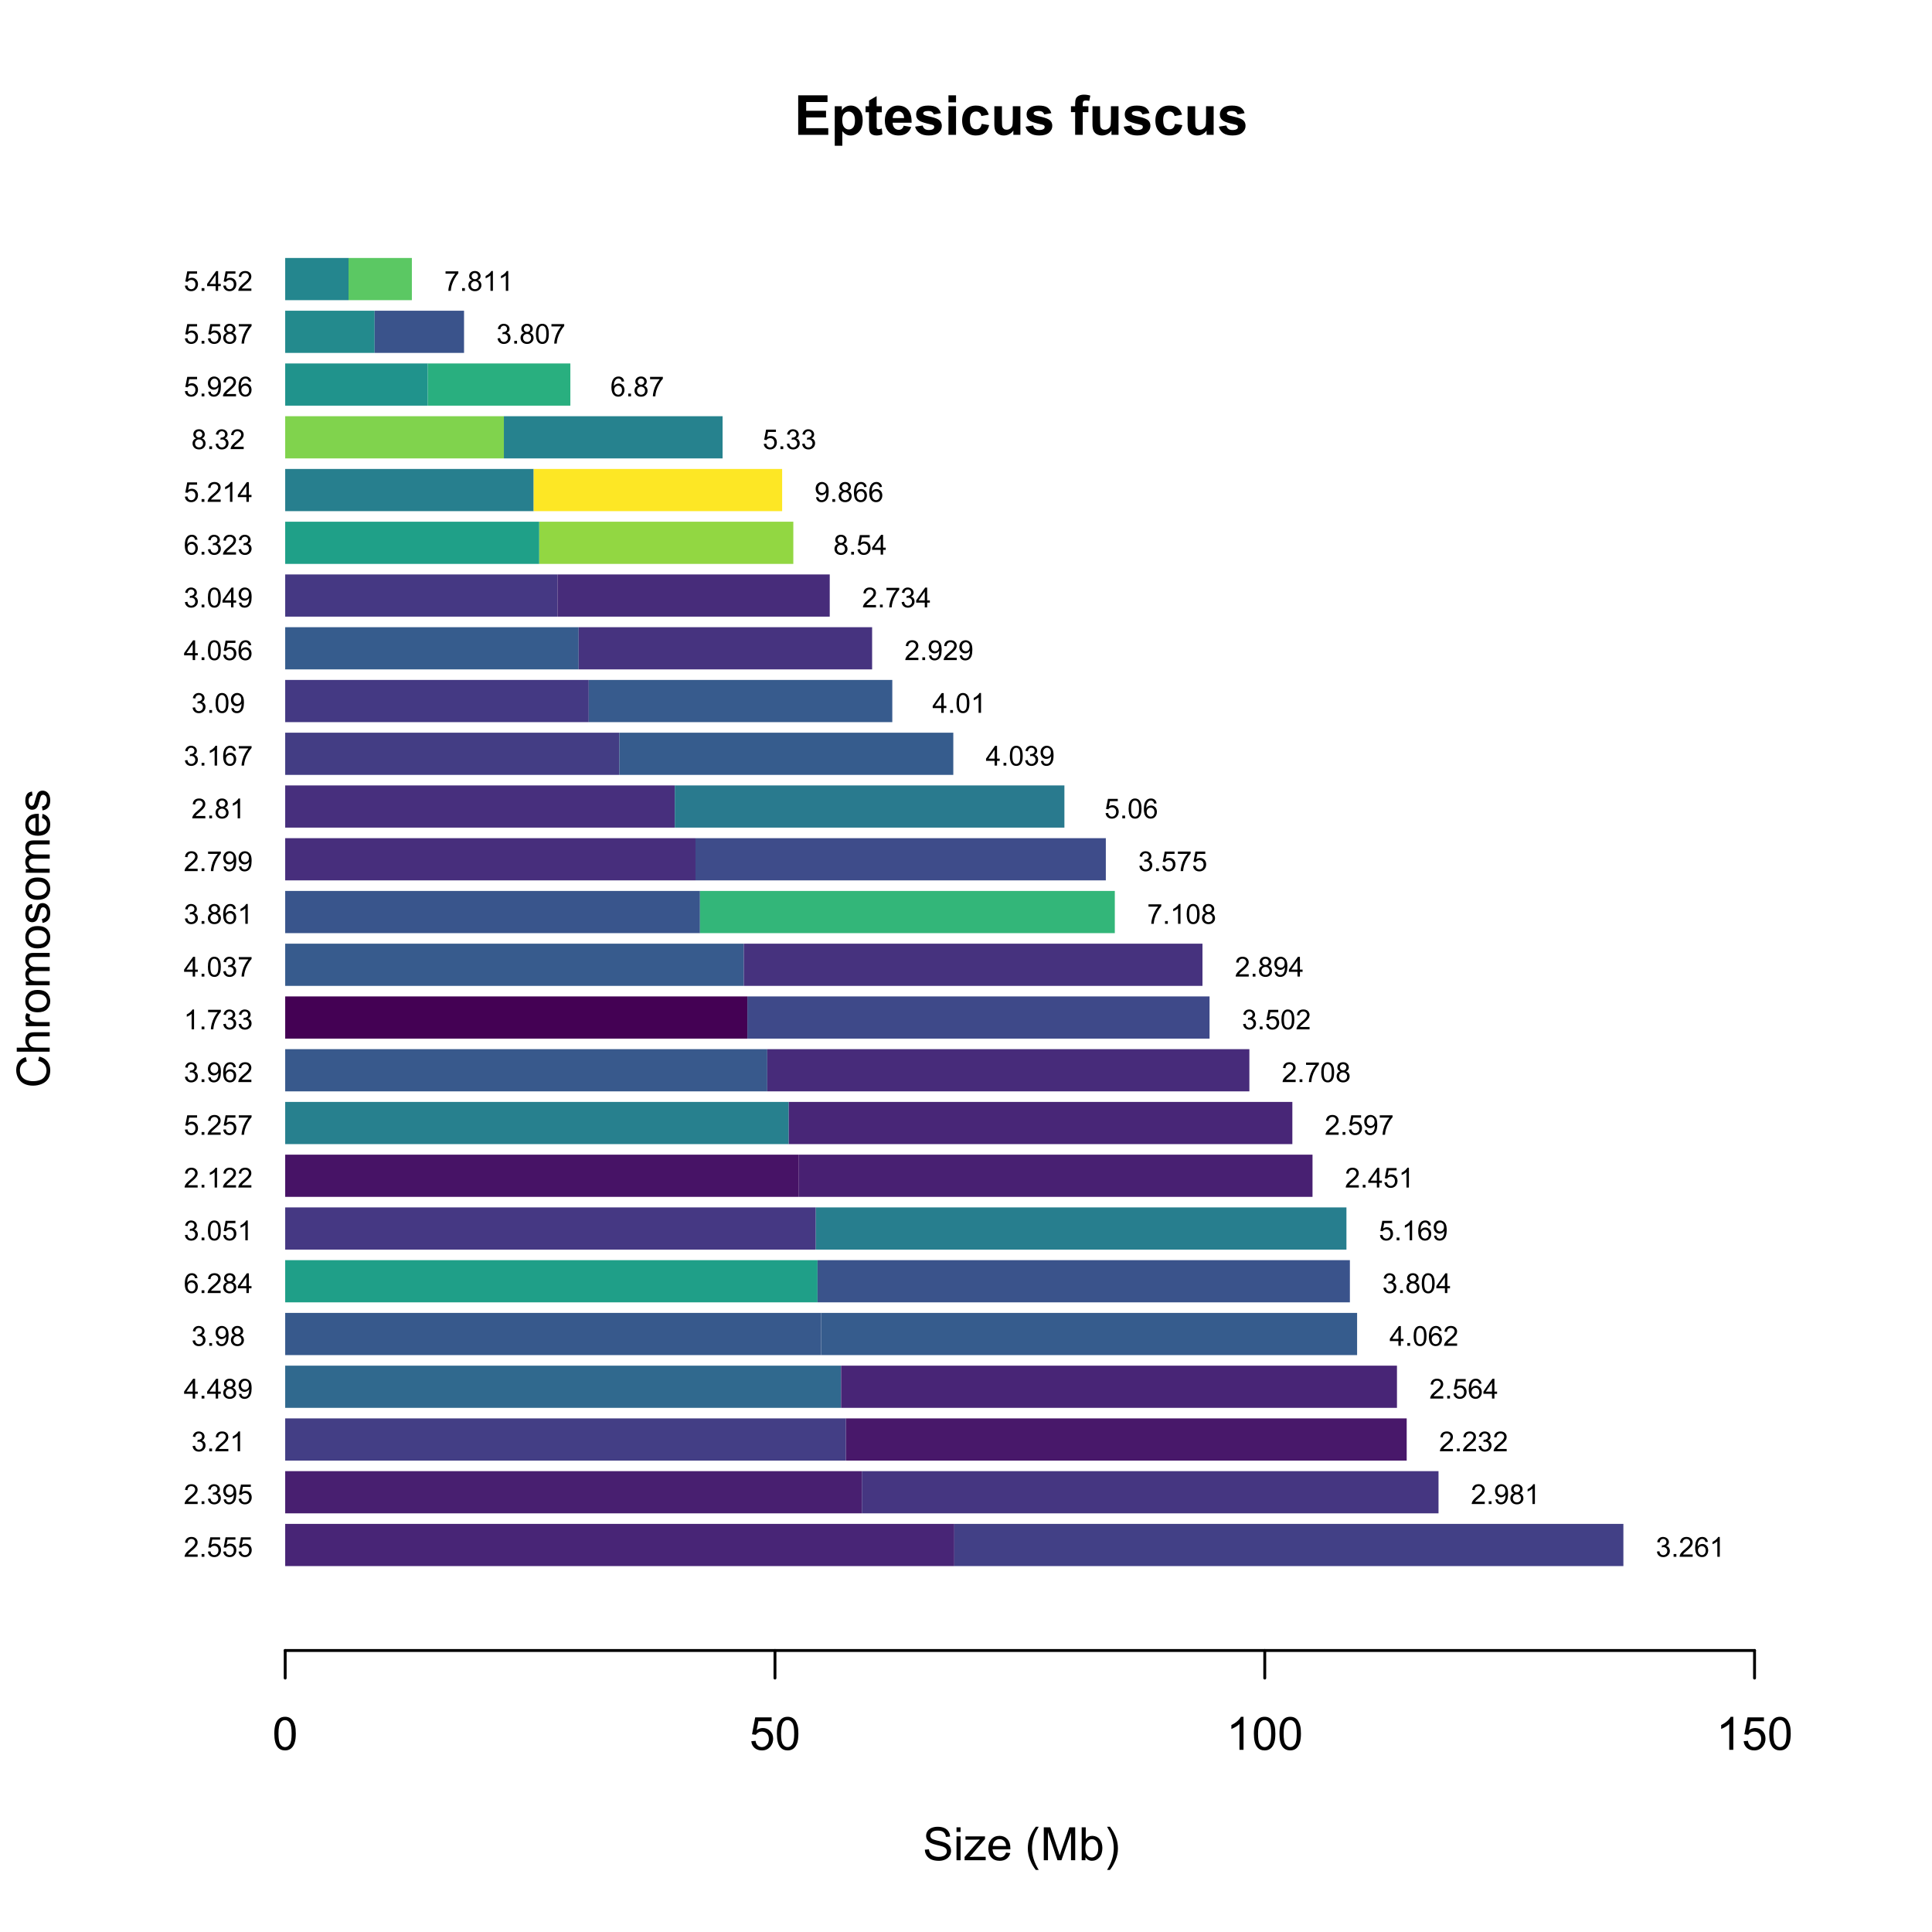<?xml version="1.0" encoding="UTF-8"?>
<svg xmlns="http://www.w3.org/2000/svg" xmlns:xlink="http://www.w3.org/1999/xlink" width="504" height="504" viewBox="0 0 504 504">
<defs>
<g>
<g id="glyph-0-0">
<path d="M 1.047 0 L 1.047 -10.309 L 8.691 -10.309 L 8.691 -8.562 L 3.129 -8.562 L 3.129 -6.277 L 8.305 -6.277 L 8.305 -4.543 L 3.129 -4.543 L 3.129 -1.738 L 8.887 -1.738 L 8.887 0 Z M 1.047 0 "/>
</g>
<g id="glyph-0-1">
<path d="M 0.977 -7.469 L 2.82 -7.469 L 2.82 -6.371 C 3.059 -6.746 3.383 -7.051 3.789 -7.285 C 4.199 -7.52 4.648 -7.637 5.148 -7.637 C 6.016 -7.637 6.75 -7.297 7.355 -6.617 C 7.961 -5.938 8.262 -4.988 8.262 -3.777 C 8.262 -2.527 7.957 -1.559 7.348 -0.867 C 6.738 -0.176 6 0.168 5.133 0.168 C 4.719 0.168 4.348 0.086 4.012 -0.078 C 3.676 -0.242 3.324 -0.523 2.953 -0.922 L 2.953 2.84 L 0.977 2.84 L 0.977 -7.469 M 2.934 -3.859 C 2.934 -3.02 3.098 -2.402 3.43 -2 C 3.766 -1.598 4.168 -1.398 4.648 -1.398 C 5.105 -1.398 5.488 -1.582 5.793 -1.949 C 6.098 -2.32 6.25 -2.922 6.25 -3.762 C 6.25 -4.543 6.094 -5.125 5.781 -5.504 C 5.465 -5.887 5.078 -6.074 4.613 -6.074 C 4.129 -6.074 3.73 -5.887 3.41 -5.516 C 3.09 -5.145 2.934 -4.59 2.934 -3.859 Z M 2.934 -3.859 "/>
</g>
<g id="glyph-0-2">
<path d="M 4.457 -7.469 L 4.457 -5.891 L 3.109 -5.891 L 3.109 -2.883 C 3.109 -2.273 3.121 -1.918 3.145 -1.816 C 3.172 -1.715 3.23 -1.633 3.32 -1.566 C 3.414 -1.504 3.523 -1.469 3.656 -1.469 C 3.84 -1.469 4.105 -1.531 4.449 -1.66 L 4.621 -0.125 C 4.16 0.07 3.641 0.168 3.059 0.168 C 2.703 0.168 2.383 0.109 2.094 -0.012 C 1.809 -0.129 1.598 -0.285 1.465 -0.473 C 1.332 -0.664 1.238 -0.922 1.188 -1.246 C 1.145 -1.473 1.125 -1.938 1.125 -2.637 L 1.125 -5.891 L 0.219 -5.891 L 0.219 -7.469 L 1.125 -7.469 L 1.125 -8.949 L 3.109 -10.105 L 3.109 -7.469 Z M 4.457 -7.469 "/>
</g>
<g id="glyph-0-3">
<path d="M 5.359 -2.375 L 7.328 -2.047 C 7.074 -1.324 6.672 -0.773 6.129 -0.398 C 5.582 -0.02 4.898 0.168 4.078 0.168 C 2.781 0.168 1.82 -0.254 1.195 -1.105 C 0.703 -1.785 0.457 -2.641 0.457 -3.676 C 0.457 -4.914 0.781 -5.883 1.426 -6.586 C 2.074 -7.285 2.891 -7.637 3.883 -7.637 C 4.992 -7.637 5.867 -7.27 6.512 -6.535 C 7.152 -5.801 7.461 -4.68 7.434 -3.164 L 2.48 -3.164 C 2.496 -2.578 2.656 -2.121 2.961 -1.797 C 3.266 -1.469 3.645 -1.309 4.098 -1.309 C 4.41 -1.309 4.668 -1.391 4.879 -1.562 C 5.09 -1.73 5.25 -2 5.359 -2.375 M 5.469 -4.375 C 5.457 -4.945 5.309 -5.379 5.027 -5.676 C 4.746 -5.977 4.402 -6.125 4 -6.125 C 3.57 -6.125 3.215 -5.969 2.934 -5.652 C 2.652 -5.34 2.512 -4.914 2.516 -4.375 Z M 5.469 -4.375 "/>
</g>
<g id="glyph-0-4">
<path d="M 0.336 -2.129 L 2.32 -2.434 C 2.406 -2.047 2.574 -1.758 2.832 -1.559 C 3.09 -1.359 3.453 -1.258 3.918 -1.258 C 4.426 -1.258 4.812 -1.352 5.07 -1.539 C 5.242 -1.672 5.328 -1.848 5.328 -2.066 C 5.328 -2.219 5.281 -2.34 5.188 -2.441 C 5.09 -2.535 4.871 -2.621 4.527 -2.699 C 2.934 -3.051 1.926 -3.371 1.496 -3.664 C 0.906 -4.066 0.613 -4.625 0.613 -5.344 C 0.613 -5.992 0.867 -6.535 1.379 -6.977 C 1.891 -7.414 2.68 -7.637 3.754 -7.637 C 4.777 -7.637 5.535 -7.469 6.031 -7.137 C 6.531 -6.805 6.871 -6.312 7.059 -5.66 L 5.195 -5.316 C 5.117 -5.605 4.965 -5.828 4.742 -5.984 C 4.52 -6.137 4.203 -6.215 3.789 -6.215 C 3.27 -6.215 2.898 -6.145 2.672 -5.996 C 2.523 -5.895 2.445 -5.762 2.445 -5.598 C 2.445 -5.457 2.512 -5.336 2.645 -5.238 C 2.82 -5.105 3.438 -4.922 4.488 -4.684 C 5.543 -4.445 6.277 -4.152 6.695 -3.805 C 7.105 -3.453 7.312 -2.961 7.312 -2.336 C 7.312 -1.648 7.027 -1.062 6.453 -0.57 C 5.883 -0.078 5.035 0.168 3.918 0.168 C 2.898 0.168 2.094 -0.039 1.5 -0.449 C 0.91 -0.863 0.52 -1.422 0.336 -2.129 Z M 0.336 -2.129 "/>
</g>
<g id="glyph-0-5">
<path d="M 1.035 -8.48 L 1.035 -10.309 L 3.008 -10.309 L 3.008 -8.48 L 1.035 -8.48 M 1.035 0 L 1.035 -7.469 L 3.008 -7.469 L 3.008 0 Z M 1.035 0 "/>
</g>
<g id="glyph-0-6">
<path d="M 7.543 -5.258 L 5.598 -4.906 C 5.531 -5.297 5.383 -5.59 5.148 -5.785 C 4.918 -5.984 4.617 -6.082 4.246 -6.082 C 3.754 -6.082 3.363 -5.91 3.07 -5.57 C 2.777 -5.23 2.629 -4.664 2.629 -3.867 C 2.629 -2.98 2.777 -2.355 3.074 -1.988 C 3.375 -1.625 3.773 -1.441 4.273 -1.441 C 4.648 -1.441 4.957 -1.547 5.195 -1.762 C 5.434 -1.973 5.605 -2.34 5.703 -2.863 L 7.645 -2.531 C 7.441 -1.641 7.055 -0.969 6.484 -0.512 C 5.91 -0.059 5.145 0.168 4.184 0.168 C 3.09 0.168 2.219 -0.176 1.57 -0.863 C 0.922 -1.555 0.598 -2.508 0.598 -3.727 C 0.598 -4.961 0.922 -5.918 1.574 -6.605 C 2.227 -7.293 3.109 -7.637 4.219 -7.637 C 5.129 -7.637 5.852 -7.441 6.387 -7.047 C 6.926 -6.656 7.309 -6.062 7.543 -5.258 Z M 7.543 -5.258 "/>
</g>
<g id="glyph-0-7">
<path d="M 5.949 0 L 5.949 -1.117 C 5.676 -0.719 5.32 -0.406 4.875 -0.176 C 4.434 0.055 3.965 0.168 3.473 0.168 C 2.973 0.168 2.523 0.059 2.125 -0.16 C 1.727 -0.383 1.438 -0.691 1.258 -1.09 C 1.082 -1.488 0.992 -2.039 0.992 -2.742 L 0.992 -7.469 L 2.969 -7.469 L 2.969 -4.035 C 2.969 -2.984 3.004 -2.344 3.074 -2.105 C 3.148 -1.867 3.281 -1.68 3.473 -1.543 C 3.664 -1.406 3.91 -1.336 4.203 -1.336 C 4.543 -1.336 4.844 -1.43 5.113 -1.613 C 5.379 -1.797 5.562 -2.027 5.66 -2.301 C 5.758 -2.578 5.809 -3.25 5.809 -4.316 L 5.809 -7.469 L 7.785 -7.469 L 7.785 0 Z M 5.949 0 "/>
</g>
<g id="glyph-0-8">
</g>
<g id="glyph-0-9">
<path d="M 0.168 -7.469 L 1.266 -7.469 L 1.266 -8.031 C 1.266 -8.656 1.332 -9.125 1.465 -9.438 C 1.598 -9.746 1.844 -9.996 2.203 -10.191 C 2.562 -10.387 3.016 -10.484 3.566 -10.484 C 4.129 -10.484 4.68 -10.398 5.219 -10.23 L 4.949 -8.852 C 4.637 -8.926 4.332 -8.965 4.043 -8.965 C 3.758 -8.965 3.551 -8.898 3.426 -8.766 C 3.305 -8.633 3.242 -8.375 3.242 -7.996 L 3.242 -7.469 L 4.719 -7.469 L 4.719 -5.914 L 3.242 -5.914 L 3.242 0 L 1.266 0 L 1.266 -5.914 L 0.168 -5.914 Z M 0.168 -7.469 "/>
</g>
<g id="glyph-1-0">
<path d="M 0.539 -2.758 L 1.609 -2.852 C 1.66 -2.422 1.781 -2.07 1.965 -1.797 C 2.152 -1.52 2.438 -1.297 2.828 -1.129 C 3.219 -0.957 3.66 -0.875 4.148 -0.875 C 4.582 -0.875 4.965 -0.938 5.297 -1.066 C 5.629 -1.195 5.875 -1.371 6.039 -1.598 C 6.199 -1.82 6.281 -2.066 6.281 -2.332 C 6.281 -2.602 6.203 -2.836 6.047 -3.039 C 5.891 -3.238 5.633 -3.406 5.273 -3.547 C 5.043 -3.633 4.531 -3.773 3.742 -3.965 C 2.953 -4.152 2.402 -4.332 2.086 -4.5 C 1.676 -4.715 1.371 -4.98 1.168 -5.301 C 0.969 -5.617 0.867 -5.973 0.867 -6.367 C 0.867 -6.805 0.992 -7.207 1.234 -7.586 C 1.484 -7.961 1.84 -8.246 2.312 -8.445 C 2.785 -8.637 3.312 -8.734 3.891 -8.734 C 4.527 -8.734 5.09 -8.633 5.574 -8.43 C 6.062 -8.223 6.434 -7.922 6.695 -7.523 C 6.957 -7.125 7.098 -6.672 7.117 -6.172 L 6.031 -6.086 C 5.969 -6.629 5.773 -7.039 5.434 -7.32 C 5.098 -7.594 4.598 -7.734 3.938 -7.734 C 3.25 -7.734 2.75 -7.609 2.434 -7.355 C 2.121 -7.105 1.961 -6.801 1.961 -6.445 C 1.961 -6.137 2.074 -5.883 2.297 -5.684 C 2.516 -5.484 3.086 -5.281 4.012 -5.07 C 4.934 -4.863 5.566 -4.68 5.914 -4.523 C 6.41 -4.293 6.781 -4 7.02 -3.648 C 7.258 -3.293 7.375 -2.887 7.375 -2.426 C 7.375 -1.969 7.246 -1.539 6.984 -1.133 C 6.723 -0.73 6.348 -0.414 5.855 -0.191 C 5.367 0.035 4.812 0.148 4.203 0.148 C 3.422 0.148 2.773 0.031 2.246 -0.195 C 1.723 -0.418 1.309 -0.762 1.012 -1.215 C 0.711 -1.672 0.555 -2.188 0.539 -2.758 Z M 0.539 -2.758 "/>
</g>
<g id="glyph-1-1">
<path d="M 0.797 -7.375 L 0.797 -8.59 L 1.852 -8.59 L 1.852 -7.375 L 0.797 -7.375 M 0.797 0 L 0.797 -6.223 L 1.852 -6.223 L 1.852 0 Z M 0.797 0 "/>
</g>
<g id="glyph-1-2">
<path d="M 0.234 0 L 0.234 -0.855 L 4.195 -5.402 C 3.746 -5.379 3.348 -5.367 3.008 -5.367 L 0.469 -5.367 L 0.469 -6.223 L 5.555 -6.223 L 5.555 -5.523 L 2.188 -1.578 L 1.535 -0.855 C 2.008 -0.891 2.449 -0.906 2.867 -0.906 L 5.742 -0.906 L 5.742 0 Z M 0.234 0 "/>
</g>
<g id="glyph-1-3">
<path d="M 5.051 -2.004 L 6.141 -1.867 C 5.969 -1.23 5.648 -0.738 5.188 -0.387 C 4.719 -0.035 4.125 0.141 3.406 0.141 C 2.492 0.141 1.773 -0.141 1.238 -0.699 C 0.707 -1.262 0.438 -2.047 0.438 -3.059 C 0.438 -4.105 0.711 -4.918 1.25 -5.496 C 1.789 -6.074 2.484 -6.363 3.344 -6.363 C 4.18 -6.363 4.859 -6.078 5.383 -5.516 C 5.914 -4.945 6.176 -4.148 6.176 -3.125 C 6.176 -3.059 6.172 -2.965 6.172 -2.844 L 1.531 -2.844 C 1.566 -2.156 1.762 -1.633 2.109 -1.273 C 2.457 -0.906 2.891 -0.727 3.41 -0.727 C 3.797 -0.727 4.125 -0.828 4.398 -1.031 C 4.672 -1.234 4.891 -1.559 5.051 -2.004 M 1.586 -3.711 L 5.062 -3.711 C 5.016 -4.23 4.883 -4.625 4.664 -4.887 C 4.328 -5.293 3.891 -5.496 3.359 -5.496 C 2.871 -5.496 2.465 -5.332 2.137 -5.008 C 1.805 -4.684 1.625 -4.25 1.586 -3.711 Z M 1.586 -3.711 "/>
</g>
<g id="glyph-1-4">
</g>
<g id="glyph-1-5">
<path d="M 2.805 2.523 C 2.223 1.789 1.73 0.93 1.328 -0.055 C 0.93 -1.035 0.727 -2.055 0.727 -3.109 C 0.727 -4.039 0.875 -4.93 1.18 -5.781 C 1.531 -6.77 2.07 -7.754 2.805 -8.734 L 3.562 -8.734 C 3.09 -7.922 2.777 -7.344 2.625 -6.996 C 2.387 -6.457 2.199 -5.895 2.062 -5.309 C 1.895 -4.578 1.812 -3.844 1.812 -3.105 C 1.812 -1.227 2.395 0.652 3.562 2.523 Z M 2.805 2.523 "/>
</g>
<g id="glyph-1-6">
<path d="M 0.891 0 L 0.891 -8.59 L 2.602 -8.59 L 4.633 -2.508 C 4.82 -1.941 4.957 -1.516 5.047 -1.234 C 5.141 -1.547 5.293 -2.008 5.5 -2.613 L 7.559 -8.59 L 9.086 -8.59 L 9.086 0 L 7.992 0 L 7.992 -7.188 L 5.496 0 L 4.469 0 L 1.984 -7.312 L 1.984 0 Z M 0.891 0 "/>
</g>
<g id="glyph-1-7">
<path d="M 1.766 0 L 0.785 0 L 0.785 -8.59 L 1.84 -8.59 L 1.84 -5.523 C 2.285 -6.082 2.852 -6.363 3.547 -6.363 C 3.926 -6.363 4.289 -6.285 4.633 -6.133 C 4.973 -5.977 5.254 -5.762 5.477 -5.48 C 5.695 -5.203 5.867 -4.863 5.992 -4.469 C 6.117 -4.074 6.18 -3.652 6.18 -3.203 C 6.18 -2.141 5.918 -1.312 5.391 -0.734 C 4.863 -0.152 4.23 0.141 3.492 0.141 C 2.758 0.141 2.18 -0.168 1.766 -0.781 L 1.766 0 M 1.75 -3.156 C 1.75 -2.41 1.852 -1.871 2.055 -1.539 C 2.387 -1 2.836 -0.727 3.406 -0.727 C 3.863 -0.727 4.262 -0.926 4.602 -1.328 C 4.934 -1.727 5.102 -2.324 5.102 -3.117 C 5.102 -3.93 4.941 -4.531 4.621 -4.914 C 4.297 -5.305 3.906 -5.496 3.453 -5.496 C 2.988 -5.496 2.59 -5.297 2.258 -4.895 C 1.922 -4.496 1.75 -3.914 1.75 -3.156 Z M 1.75 -3.156 "/>
</g>
<g id="glyph-1-8">
<path d="M 1.484 2.523 L 0.727 2.523 C 1.895 0.652 2.477 -1.227 2.477 -3.105 C 2.477 -3.84 2.395 -4.566 2.227 -5.289 C 2.094 -5.875 1.906 -6.438 1.672 -6.977 C 1.516 -7.328 1.203 -7.914 0.727 -8.734 L 1.484 -8.734 C 2.215 -7.754 2.758 -6.77 3.109 -5.781 C 3.41 -4.93 3.562 -4.039 3.562 -3.109 C 3.562 -2.055 3.359 -1.035 2.957 -0.055 C 2.551 0.93 2.059 1.789 1.484 2.523 Z M 1.484 2.523 "/>
</g>
<g id="glyph-1-9">
<path d="M 0.5 -4.234 C 0.5 -5.25 0.602 -6.07 0.812 -6.688 C 1.02 -7.309 1.332 -7.785 1.742 -8.121 C 2.156 -8.457 2.672 -8.625 3.297 -8.625 C 3.758 -8.625 4.164 -8.531 4.512 -8.348 C 4.859 -8.16 5.145 -7.895 5.375 -7.543 C 5.598 -7.195 5.777 -6.77 5.906 -6.266 C 6.035 -5.766 6.102 -5.086 6.102 -4.234 C 6.102 -3.227 5.996 -2.414 5.789 -1.797 C 5.582 -1.176 5.273 -0.699 4.859 -0.359 C 4.449 -0.023 3.926 0.148 3.297 0.148 C 2.469 0.148 1.82 -0.152 1.348 -0.742 C 0.781 -1.461 0.5 -2.621 0.5 -4.234 M 1.582 -4.234 C 1.582 -2.824 1.746 -1.887 2.078 -1.422 C 2.406 -0.953 2.812 -0.719 3.297 -0.719 C 3.781 -0.719 4.191 -0.953 4.52 -1.422 C 4.852 -1.891 5.016 -2.828 5.016 -4.234 C 5.016 -5.648 4.852 -6.59 4.52 -7.055 C 4.191 -7.52 3.781 -7.75 3.289 -7.75 C 2.801 -7.75 2.414 -7.547 2.125 -7.137 C 1.766 -6.613 1.582 -5.645 1.582 -4.234 Z M 1.582 -4.234 "/>
</g>
<g id="glyph-1-10">
<path d="M 0.5 -2.25 L 1.605 -2.344 C 1.688 -1.805 1.879 -1.398 2.176 -1.129 C 2.477 -0.855 2.836 -0.719 3.258 -0.719 C 3.766 -0.719 4.195 -0.91 4.547 -1.297 C 4.898 -1.676 5.074 -2.188 5.074 -2.82 C 5.074 -3.418 4.906 -3.895 4.566 -4.242 C 4.23 -4.59 3.785 -4.762 3.242 -4.766 C 2.898 -4.762 2.594 -4.688 2.32 -4.531 C 2.047 -4.379 1.832 -4.18 1.676 -3.93 L 0.688 -4.062 L 1.516 -8.473 L 5.789 -8.473 L 5.789 -7.465 L 2.359 -7.465 L 1.898 -5.156 C 2.414 -5.516 2.953 -5.695 3.523 -5.695 C 4.273 -5.695 4.906 -5.434 5.422 -4.914 C 5.938 -4.395 6.195 -3.727 6.195 -2.914 C 6.195 -2.133 5.965 -1.461 5.516 -0.898 C 4.961 -0.203 4.211 0.148 3.258 0.148 C 2.477 0.148 1.84 -0.074 1.344 -0.508 C 0.852 -0.945 0.57 -1.527 0.5 -2.25 Z M 0.5 -2.25 "/>
</g>
<g id="glyph-1-11">
<path d="M 4.469 0 L 3.414 0 L 3.414 -6.719 C 3.16 -6.477 2.828 -6.234 2.418 -5.992 C 2.004 -5.75 1.633 -5.57 1.305 -5.449 L 1.305 -6.469 C 1.895 -6.746 2.41 -7.082 2.852 -7.477 C 3.293 -7.871 3.605 -8.254 3.789 -8.625 L 4.469 -8.625 Z M 4.469 0 "/>
</g>
<g id="glyph-2-0">
<path d="M -3.012 -7.055 L -2.723 -8.191 C -1.789 -7.953 -1.078 -7.523 -0.59 -6.906 C -0.098 -6.285 0.148 -5.527 0.148 -4.633 C 0.148 -3.711 -0.043 -2.957 -0.418 -2.375 C -0.797 -1.797 -1.344 -1.355 -2.055 -1.051 C -2.77 -0.75 -3.539 -0.598 -4.359 -0.598 C -5.254 -0.598 -6.035 -0.77 -6.699 -1.109 C -7.367 -1.453 -7.871 -1.938 -8.219 -2.57 C -8.562 -3.199 -8.734 -3.895 -8.734 -4.652 C -8.734 -5.512 -8.516 -6.234 -8.078 -6.82 C -7.641 -7.406 -7.027 -7.812 -6.234 -8.047 L -5.969 -6.926 C -6.594 -6.727 -7.051 -6.438 -7.336 -6.059 C -7.621 -5.68 -7.766 -5.203 -7.766 -4.629 C -7.766 -3.969 -7.605 -3.418 -7.289 -2.973 C -6.973 -2.531 -6.547 -2.219 -6.016 -2.039 C -5.48 -1.859 -4.93 -1.77 -4.367 -1.77 C -3.633 -1.77 -2.996 -1.875 -2.453 -2.09 C -1.906 -2.301 -1.5 -2.633 -1.23 -3.082 C -0.961 -3.531 -0.824 -4.016 -0.824 -4.539 C -0.824 -5.176 -1.008 -5.715 -1.375 -6.156 C -1.742 -6.598 -2.289 -6.898 -3.012 -7.055 Z M -3.012 -7.055 "/>
</g>
<g id="glyph-2-1">
<path d="M 0 -0.789 L -8.59 -0.793 L -8.59 -1.848 L -5.508 -1.848 C -6.078 -2.336 -6.363 -2.957 -6.363 -3.711 C -6.363 -4.168 -6.273 -4.57 -6.09 -4.91 C -5.91 -5.25 -5.656 -5.492 -5.336 -5.641 C -5.016 -5.785 -4.555 -5.859 -3.941 -5.859 L 0 -5.859 L 0 -4.805 L -3.941 -4.805 C -4.469 -4.805 -4.855 -4.691 -5.094 -4.461 C -5.336 -4.234 -5.453 -3.91 -5.453 -3.492 C -5.453 -3.18 -5.375 -2.887 -5.211 -2.609 C -5.051 -2.336 -4.828 -2.141 -4.555 -2.023 C -4.273 -1.906 -3.891 -1.848 -3.406 -1.848 L 0 -1.844 Z M 0 -0.789 "/>
</g>
<g id="glyph-2-2">
<path d="M 0 -0.781 L -6.223 -0.781 L -6.223 -1.73 L -5.281 -1.73 C -5.719 -1.969 -6.012 -2.195 -6.152 -2.398 C -6.293 -2.605 -6.363 -2.828 -6.363 -3.078 C -6.363 -3.43 -6.25 -3.793 -6.023 -4.16 L -5.047 -3.797 C -5.195 -3.539 -5.273 -3.281 -5.273 -3.023 C -5.273 -2.793 -5.203 -2.586 -5.066 -2.402 C -4.926 -2.219 -4.734 -2.086 -4.488 -2.012 C -4.113 -1.895 -3.703 -1.836 -3.258 -1.836 L 0 -1.836 Z M 0 -0.781 "/>
</g>
<g id="glyph-2-3">
<path d="M -3.109 -0.398 C -4.262 -0.398 -5.117 -0.719 -5.672 -1.359 C -6.133 -1.895 -6.363 -2.547 -6.363 -3.316 C -6.363 -4.172 -6.082 -4.871 -5.523 -5.414 C -4.961 -5.957 -4.188 -6.227 -3.199 -6.227 C -2.398 -6.227 -1.77 -6.109 -1.309 -5.867 C -0.852 -5.629 -0.492 -5.277 -0.238 -4.82 C 0.012 -4.359 0.141 -3.859 0.141 -3.316 C 0.141 -2.445 -0.141 -1.742 -0.695 -1.203 C -1.254 -0.668 -2.059 -0.398 -3.109 -0.398 M -3.109 -1.484 C -2.312 -1.484 -1.719 -1.656 -1.32 -2.004 C -0.926 -2.352 -0.727 -2.789 -0.727 -3.316 C -0.727 -3.84 -0.926 -4.273 -1.324 -4.625 C -1.723 -4.969 -2.328 -5.145 -3.145 -5.145 C -3.914 -5.145 -4.5 -4.969 -4.895 -4.621 C -5.293 -4.27 -5.492 -3.836 -5.492 -3.316 C -5.492 -2.789 -5.293 -2.352 -4.898 -2.004 C -4.504 -1.656 -3.906 -1.484 -3.109 -1.484 Z M -3.109 -1.484 "/>
</g>
<g id="glyph-2-4">
<path d="M 0 -0.789 L -6.223 -0.793 L -6.223 -1.734 L -5.352 -1.734 C -5.656 -1.93 -5.898 -2.188 -6.086 -2.516 C -6.27 -2.836 -6.363 -3.207 -6.363 -3.621 C -6.363 -4.082 -6.266 -4.461 -6.078 -4.754 C -5.883 -5.051 -5.617 -5.258 -5.273 -5.379 C -6 -5.871 -6.363 -6.512 -6.363 -7.301 C -6.363 -7.918 -6.191 -8.391 -5.852 -8.727 C -5.508 -9.055 -4.98 -9.223 -4.27 -9.223 L 0 -9.223 L 0 -8.172 L -3.918 -8.172 C -4.34 -8.172 -4.645 -8.141 -4.832 -8.07 C -5.016 -8.004 -5.164 -7.879 -5.277 -7.699 C -5.391 -7.52 -5.449 -7.309 -5.449 -7.066 C -5.449 -6.629 -5.305 -6.266 -5.012 -5.977 C -4.723 -5.688 -4.254 -5.543 -3.613 -5.543 L 0 -5.543 L 0 -4.488 L -4.043 -4.488 C -4.512 -4.488 -4.863 -4.402 -5.098 -4.23 C -5.332 -4.059 -5.449 -3.777 -5.449 -3.387 C -5.449 -3.09 -5.371 -2.816 -5.215 -2.562 C -5.059 -2.312 -4.828 -2.129 -4.531 -2.016 C -4.227 -1.902 -3.793 -1.848 -3.227 -1.848 L 0 -1.844 Z M 0 -0.789 "/>
</g>
<g id="glyph-2-5">
<path d="M -1.859 -0.371 L -2.023 -1.414 C -1.602 -1.469 -1.281 -1.633 -1.059 -1.902 C -0.836 -2.168 -0.727 -2.543 -0.727 -3.023 C -0.727 -3.508 -0.824 -3.867 -1.023 -4.102 C -1.219 -4.336 -1.449 -4.453 -1.715 -4.453 C -1.953 -4.453 -2.141 -4.348 -2.277 -4.141 C -2.371 -3.996 -2.492 -3.641 -2.637 -3.062 C -2.832 -2.289 -3 -1.754 -3.145 -1.457 C -3.285 -1.156 -3.484 -0.93 -3.734 -0.777 C -3.988 -0.621 -4.266 -0.547 -4.57 -0.547 C -4.848 -0.547 -5.105 -0.609 -5.34 -0.734 C -5.578 -0.863 -5.773 -1.035 -5.93 -1.254 C -6.051 -1.418 -6.152 -1.641 -6.238 -1.926 C -6.32 -2.207 -6.363 -2.512 -6.363 -2.836 C -6.363 -3.324 -6.293 -3.754 -6.152 -4.121 C -6.012 -4.492 -5.82 -4.762 -5.582 -4.938 C -5.34 -5.113 -5.02 -5.234 -4.617 -5.305 L -4.477 -4.273 C -4.797 -4.227 -5.047 -4.09 -5.227 -3.863 C -5.406 -3.641 -5.496 -3.324 -5.496 -2.914 C -5.496 -2.426 -5.414 -2.082 -5.258 -1.875 C -5.094 -1.668 -4.906 -1.566 -4.695 -1.566 C -4.555 -1.566 -4.434 -1.605 -4.324 -1.695 C -4.211 -1.777 -4.117 -1.914 -4.043 -2.098 C -4.004 -2.203 -3.914 -2.516 -3.773 -3.031 C -3.574 -3.773 -3.41 -4.297 -3.285 -4.59 C -3.156 -4.887 -2.973 -5.117 -2.73 -5.285 C -2.488 -5.453 -2.188 -5.535 -1.828 -5.539 C -1.477 -5.535 -1.145 -5.434 -0.836 -5.23 C -0.523 -5.023 -0.285 -4.727 -0.113 -4.344 C 0.055 -3.953 0.141 -3.516 0.141 -3.031 C 0.141 -2.219 -0.027 -1.605 -0.363 -1.18 C -0.699 -0.758 -1.199 -0.488 -1.859 -0.371 Z M -1.859 -0.371 "/>
</g>
<g id="glyph-2-6">
<path d="M -2.004 -5.051 L -1.867 -6.141 C -1.23 -5.969 -0.738 -5.648 -0.387 -5.188 C -0.035 -4.719 0.141 -4.125 0.141 -3.406 C 0.141 -2.492 -0.141 -1.773 -0.699 -1.238 C -1.262 -0.707 -2.047 -0.441 -3.059 -0.441 C -4.105 -0.441 -4.918 -0.711 -5.496 -1.25 C -6.074 -1.789 -6.363 -2.484 -6.363 -3.348 C -6.363 -4.18 -6.078 -4.859 -5.516 -5.383 C -4.945 -5.914 -4.148 -6.176 -3.121 -6.176 C -3.059 -6.176 -2.965 -6.172 -2.84 -6.172 L -2.844 -1.531 C -2.156 -1.566 -1.633 -1.762 -1.27 -2.109 C -0.906 -2.457 -0.727 -2.891 -0.727 -3.41 C -0.727 -3.797 -0.828 -4.125 -1.031 -4.398 C -1.234 -4.672 -1.559 -4.891 -2.004 -5.051 M -3.711 -1.59 L -3.707 -5.062 C -4.23 -5.016 -4.625 -4.883 -4.887 -4.664 C -5.293 -4.328 -5.496 -3.891 -5.496 -3.359 C -5.496 -2.871 -5.332 -2.465 -5.008 -2.137 C -4.684 -1.805 -4.25 -1.625 -3.711 -1.59 Z M -3.711 -1.59 "/>
</g>
<g id="glyph-3-0">
<path d="M 3.625 -0.609 L 3.625 0 L 0.219 0 C 0.215 -0.152 0.238 -0.297 0.293 -0.438 C 0.379 -0.672 0.516 -0.898 0.707 -1.125 C 0.898 -1.352 1.176 -1.609 1.535 -1.906 C 2.098 -2.363 2.477 -2.73 2.672 -2.996 C 2.867 -3.266 2.969 -3.52 2.969 -3.758 C 2.969 -4.008 2.879 -4.219 2.699 -4.395 C 2.52 -4.566 2.285 -4.652 1.996 -4.652 C 1.691 -4.652 1.449 -4.559 1.266 -4.375 C 1.082 -4.195 0.988 -3.941 0.988 -3.617 L 0.336 -3.684 C 0.383 -4.168 0.551 -4.539 0.84 -4.793 C 1.129 -5.047 1.52 -5.176 2.012 -5.176 C 2.504 -5.176 2.898 -5.039 3.184 -4.762 C 3.473 -4.488 3.617 -4.148 3.617 -3.742 C 3.617 -3.539 3.574 -3.336 3.492 -3.137 C 3.406 -2.938 3.266 -2.727 3.07 -2.508 C 2.875 -2.285 2.551 -1.984 2.094 -1.598 C 1.715 -1.281 1.473 -1.066 1.363 -0.949 C 1.258 -0.836 1.168 -0.723 1.098 -0.609 Z M 3.625 -0.609 "/>
</g>
<g id="glyph-3-1">
<path d="M 0.652 0 L 0.652 -0.719 L 1.375 -0.719 L 1.375 0 Z M 0.652 0 "/>
</g>
<g id="glyph-3-2">
<path d="M 0.297 -1.352 L 0.965 -1.406 C 1.012 -1.082 1.125 -0.84 1.305 -0.676 C 1.484 -0.516 1.703 -0.434 1.953 -0.434 C 2.258 -0.434 2.516 -0.547 2.727 -0.777 C 2.938 -1.008 3.043 -1.312 3.043 -1.691 C 3.043 -2.051 2.941 -2.336 2.742 -2.547 C 2.539 -2.754 2.273 -2.859 1.945 -2.859 C 1.738 -2.859 1.555 -2.812 1.391 -2.719 C 1.227 -2.625 1.098 -2.508 1.004 -2.359 L 0.41 -2.438 L 0.91 -5.082 L 3.473 -5.082 L 3.473 -4.48 L 1.418 -4.48 L 1.141 -3.094 C 1.449 -3.309 1.773 -3.418 2.113 -3.418 C 2.562 -3.418 2.941 -3.262 3.25 -2.949 C 3.562 -2.637 3.715 -2.238 3.715 -1.746 C 3.715 -1.281 3.578 -0.879 3.309 -0.539 C 2.977 -0.121 2.527 0.086 1.953 0.086 C 1.484 0.086 1.102 -0.043 0.809 -0.305 C 0.512 -0.566 0.34 -0.918 0.297 -1.352 Z M 0.297 -1.352 "/>
</g>
<g id="glyph-3-3">
<path d="M 0.301 -1.359 L 0.934 -1.445 C 1.008 -1.086 1.133 -0.828 1.305 -0.668 C 1.48 -0.512 1.691 -0.434 1.945 -0.434 C 2.242 -0.434 2.492 -0.535 2.699 -0.742 C 2.902 -0.949 3.004 -1.203 3.004 -1.508 C 3.004 -1.797 2.91 -2.039 2.723 -2.227 C 2.531 -2.414 2.289 -2.512 1.996 -2.512 C 1.879 -2.512 1.727 -2.488 1.551 -2.441 L 1.621 -2.996 C 1.664 -2.992 1.695 -2.988 1.723 -2.988 C 1.992 -2.988 2.234 -3.059 2.449 -3.199 C 2.664 -3.34 2.773 -3.555 2.773 -3.848 C 2.773 -4.082 2.695 -4.273 2.539 -4.426 C 2.383 -4.578 2.18 -4.656 1.93 -4.656 C 1.684 -4.656 1.48 -4.578 1.316 -4.422 C 1.152 -4.27 1.047 -4.035 1 -3.727 L 0.367 -3.84 C 0.441 -4.262 0.617 -4.594 0.895 -4.824 C 1.168 -5.059 1.508 -5.176 1.914 -5.176 C 2.195 -5.176 2.457 -5.113 2.691 -4.992 C 2.93 -4.875 3.109 -4.707 3.234 -4.5 C 3.363 -4.293 3.426 -4.07 3.426 -3.836 C 3.426 -3.613 3.363 -3.41 3.246 -3.227 C 3.125 -3.043 2.949 -2.898 2.715 -2.793 C 3.02 -2.723 3.254 -2.574 3.426 -2.355 C 3.594 -2.133 3.676 -1.855 3.676 -1.523 C 3.676 -1.07 3.512 -0.691 3.184 -0.379 C 2.855 -0.066 2.441 0.09 1.941 0.09 C 1.488 0.09 1.113 -0.043 0.812 -0.312 C 0.516 -0.582 0.344 -0.93 0.301 -1.359 Z M 0.301 -1.359 "/>
</g>
<g id="glyph-3-4">
<path d="M 3.582 -3.891 L 2.953 -3.844 C 2.898 -4.09 2.816 -4.273 2.715 -4.383 C 2.543 -4.562 2.332 -4.656 2.082 -4.656 C 1.879 -4.656 1.703 -4.598 1.551 -4.484 C 1.352 -4.34 1.195 -4.129 1.078 -3.848 C 0.965 -3.57 0.906 -3.172 0.898 -2.656 C 1.051 -2.891 1.238 -3.062 1.457 -3.176 C 1.68 -3.285 1.91 -3.344 2.152 -3.344 C 2.574 -3.344 2.934 -3.188 3.23 -2.879 C 3.527 -2.566 3.672 -2.164 3.672 -1.672 C 3.672 -1.352 3.605 -1.051 3.465 -0.773 C 3.324 -0.492 3.133 -0.281 2.891 -0.133 C 2.645 0.016 2.371 0.086 2.059 0.086 C 1.531 0.086 1.102 -0.105 0.77 -0.492 C 0.438 -0.883 0.27 -1.52 0.27 -2.41 C 0.27 -3.406 0.453 -4.133 0.824 -4.586 C 1.145 -4.977 1.574 -5.176 2.121 -5.176 C 2.523 -5.176 2.859 -5.062 3.117 -4.832 C 3.375 -4.605 3.531 -4.293 3.582 -3.891 M 1 -1.668 C 1 -1.453 1.043 -1.242 1.137 -1.043 C 1.23 -0.844 1.359 -0.691 1.527 -0.59 C 1.691 -0.484 1.867 -0.434 2.051 -0.434 C 2.316 -0.434 2.547 -0.539 2.738 -0.754 C 2.93 -0.973 3.027 -1.266 3.027 -1.633 C 3.027 -1.992 2.934 -2.273 2.742 -2.477 C 2.551 -2.684 2.312 -2.785 2.023 -2.785 C 1.738 -2.785 1.496 -2.684 1.297 -2.477 C 1.098 -2.273 1 -2.004 1 -1.668 Z M 1 -1.668 "/>
</g>
<g id="glyph-3-5">
<path d="M 2.684 0 L 2.051 0 L 2.051 -4.031 C 1.898 -3.887 1.699 -3.742 1.449 -3.598 C 1.203 -3.449 0.98 -3.344 0.785 -3.27 L 0.785 -3.883 C 1.137 -4.047 1.445 -4.25 1.711 -4.484 C 1.977 -4.723 2.164 -4.953 2.273 -5.176 L 2.684 -5.176 Z M 2.684 0 "/>
</g>
<g id="glyph-3-6">
<path d="M 0.395 -1.191 L 1 -1.246 C 1.055 -0.961 1.152 -0.754 1.297 -0.625 C 1.441 -0.496 1.629 -0.434 1.855 -0.434 C 2.051 -0.434 2.223 -0.477 2.367 -0.566 C 2.516 -0.656 2.633 -0.773 2.727 -0.922 C 2.82 -1.07 2.898 -1.273 2.965 -1.527 C 3.027 -1.777 3.059 -2.035 3.059 -2.301 C 3.059 -2.328 3.059 -2.371 3.055 -2.426 C 2.93 -2.223 2.754 -2.062 2.535 -1.934 C 2.316 -1.809 2.078 -1.746 1.824 -1.746 C 1.398 -1.746 1.039 -1.902 0.742 -2.211 C 0.445 -2.52 0.297 -2.93 0.297 -3.434 C 0.297 -3.957 0.453 -4.379 0.762 -4.695 C 1.07 -5.016 1.457 -5.176 1.918 -5.176 C 2.254 -5.176 2.562 -5.086 2.84 -4.902 C 3.117 -4.723 3.328 -4.465 3.473 -4.133 C 3.617 -3.797 3.688 -3.316 3.688 -2.684 C 3.688 -2.023 3.617 -1.5 3.473 -1.109 C 3.332 -0.719 3.117 -0.422 2.836 -0.219 C 2.555 -0.016 2.223 0.086 1.844 0.086 C 1.438 0.086 1.109 -0.023 0.855 -0.246 C 0.598 -0.473 0.445 -0.785 0.395 -1.191 M 2.984 -3.465 C 2.984 -3.828 2.887 -4.117 2.695 -4.332 C 2.5 -4.543 2.27 -4.652 1.996 -4.652 C 1.715 -4.652 1.469 -4.535 1.262 -4.305 C 1.055 -4.078 0.949 -3.777 0.949 -3.414 C 0.949 -3.086 1.047 -2.82 1.246 -2.613 C 1.445 -2.41 1.688 -2.305 1.98 -2.305 C 2.273 -2.305 2.512 -2.41 2.703 -2.613 C 2.891 -2.82 2.984 -3.102 2.984 -3.465 Z M 2.984 -3.465 "/>
</g>
<g id="glyph-3-7">
<path d="M 1.273 -2.793 C 1.012 -2.891 0.816 -3.027 0.688 -3.207 C 0.562 -3.383 0.5 -3.598 0.5 -3.848 C 0.5 -4.223 0.633 -4.535 0.902 -4.793 C 1.172 -5.047 1.531 -5.176 1.98 -5.176 C 2.43 -5.176 2.793 -5.043 3.066 -4.781 C 3.34 -4.523 3.477 -4.203 3.477 -3.828 C 3.477 -3.59 3.414 -3.383 3.289 -3.203 C 3.164 -3.027 2.973 -2.891 2.719 -2.793 C 3.035 -2.691 3.273 -2.523 3.441 -2.297 C 3.605 -2.066 3.688 -1.793 3.688 -1.473 C 3.688 -1.031 3.531 -0.66 3.219 -0.363 C 2.91 -0.062 2.5 0.086 1.988 0.086 C 1.48 0.086 1.07 -0.062 0.758 -0.363 C 0.449 -0.664 0.293 -1.039 0.293 -1.492 C 0.293 -1.824 0.375 -2.105 0.547 -2.332 C 0.715 -2.559 0.957 -2.711 1.273 -2.793 M 1.145 -3.867 C 1.145 -3.625 1.223 -3.426 1.383 -3.27 C 1.539 -3.113 1.742 -3.039 1.992 -3.039 C 2.238 -3.039 2.438 -3.113 2.594 -3.27 C 2.75 -3.422 2.828 -3.609 2.828 -3.832 C 2.828 -4.062 2.746 -4.258 2.586 -4.418 C 2.426 -4.574 2.227 -4.656 1.984 -4.656 C 1.746 -4.656 1.543 -4.578 1.387 -4.422 C 1.227 -4.27 1.145 -4.082 1.145 -3.867 M 0.941 -1.488 C 0.941 -1.305 0.984 -1.133 1.07 -0.965 C 1.156 -0.793 1.281 -0.664 1.453 -0.57 C 1.621 -0.48 1.801 -0.434 1.996 -0.434 C 2.301 -0.434 2.547 -0.531 2.746 -0.723 C 2.941 -0.918 3.039 -1.164 3.039 -1.465 C 3.039 -1.77 2.941 -2.023 2.738 -2.223 C 2.535 -2.422 2.281 -2.52 1.977 -2.52 C 1.68 -2.52 1.43 -2.422 1.234 -2.227 C 1.039 -2.027 0.941 -1.781 0.941 -1.488 Z M 0.941 -1.488 "/>
</g>
<g id="glyph-3-8">
<path d="M 2.328 0 L 2.328 -1.234 L 0.09 -1.234 L 0.09 -1.812 L 2.441 -5.152 L 2.961 -5.152 L 2.961 -1.812 L 3.656 -1.812 L 3.656 -1.234 L 2.961 -1.234 L 2.961 0 L 2.328 0 M 2.328 -1.812 L 2.328 -4.137 L 0.715 -1.812 Z M 2.328 -1.812 "/>
</g>
<g id="glyph-3-9">
<path d="M 0.297 -2.543 C 0.297 -3.152 0.363 -3.641 0.488 -4.012 C 0.613 -4.383 0.797 -4.672 1.047 -4.871 C 1.293 -5.074 1.605 -5.176 1.98 -5.176 C 2.254 -5.176 2.5 -5.121 2.707 -5.008 C 2.914 -4.898 3.086 -4.734 3.223 -4.527 C 3.359 -4.316 3.465 -4.062 3.543 -3.762 C 3.621 -3.457 3.66 -3.051 3.66 -2.543 C 3.66 -1.938 3.598 -1.449 3.473 -1.078 C 3.348 -0.707 3.164 -0.418 2.918 -0.215 C 2.668 -0.012 2.355 0.086 1.98 0.086 C 1.48 0.086 1.094 -0.09 0.809 -0.445 C 0.469 -0.875 0.297 -1.574 0.297 -2.543 M 0.949 -2.543 C 0.949 -1.695 1.047 -1.133 1.246 -0.852 C 1.445 -0.574 1.688 -0.434 1.98 -0.434 C 2.27 -0.434 2.516 -0.574 2.711 -0.855 C 2.91 -1.137 3.008 -1.699 3.008 -2.543 C 3.008 -3.391 2.91 -3.953 2.711 -4.234 C 2.516 -4.512 2.266 -4.652 1.973 -4.652 C 1.68 -4.652 1.449 -4.527 1.277 -4.281 C 1.059 -3.969 0.949 -3.387 0.949 -2.543 Z M 0.949 -2.543 "/>
</g>
<g id="glyph-3-10">
<path d="M 0.34 -4.48 L 0.34 -5.086 L 3.676 -5.086 L 3.676 -4.594 C 3.348 -4.246 3.023 -3.781 2.703 -3.203 C 2.379 -2.625 2.129 -2.027 1.953 -1.418 C 1.828 -0.984 1.746 -0.512 1.711 0 L 1.062 0 C 1.07 -0.406 1.148 -0.895 1.301 -1.469 C 1.453 -2.043 1.672 -2.598 1.957 -3.129 C 2.242 -3.664 2.543 -4.113 2.863 -4.48 Z M 0.34 -4.48 "/>
</g>
</g>
</defs>
<rect x="-50.4" y="-50.4" width="604.8" height="604.8" fill="rgb(100%, 100%, 100%)" fill-opacity="1"/>
<g fill="rgb(0%, 0%, 0%)" fill-opacity="1">
<use xlink:href="#glyph-0-0" x="207.18" y="35.176"/>
<use xlink:href="#glyph-0-1" x="216.784" y="35.176"/>
<use xlink:href="#glyph-0-2" x="225.58" y="35.176"/>
<use xlink:href="#glyph-0-3" x="230.376" y="35.176"/>
<use xlink:href="#glyph-0-4" x="238.384" y="35.176"/>
<use xlink:href="#glyph-0-5" x="246.393" y="35.176"/>
<use xlink:href="#glyph-0-6" x="250.394" y="35.176"/>
<use xlink:href="#glyph-0-7" x="258.402" y="35.176"/>
<use xlink:href="#glyph-0-4" x="267.198" y="35.176"/>
<use xlink:href="#glyph-0-8" x="275.207" y="35.176"/>
<use xlink:href="#glyph-0-9" x="279.208" y="35.176"/>
<use xlink:href="#glyph-0-7" x="284.003" y="35.176"/>
<use xlink:href="#glyph-0-4" x="292.799" y="35.176"/>
<use xlink:href="#glyph-0-6" x="300.808" y="35.176"/>
<use xlink:href="#glyph-0-7" x="308.816" y="35.176"/>
<use xlink:href="#glyph-0-4" x="317.613" y="35.176"/>
</g>
<g fill="rgb(0%, 0%, 0%)" fill-opacity="1">
<use xlink:href="#glyph-1-0" x="240.727" y="485.281"/>
<use xlink:href="#glyph-1-1" x="248.73" y="485.281"/>
<use xlink:href="#glyph-1-2" x="251.396" y="485.281"/>
<use xlink:href="#glyph-1-3" x="257.396" y="485.281"/>
<use xlink:href="#glyph-1-4" x="264.07" y="485.281"/>
<use xlink:href="#glyph-1-5" x="267.404" y="485.281"/>
<use xlink:href="#glyph-1-6" x="271.4" y="485.281"/>
<use xlink:href="#glyph-1-7" x="281.396" y="485.281"/>
<use xlink:href="#glyph-1-8" x="288.07" y="485.281"/>
</g>
<g fill="rgb(0%, 0%, 0%)" fill-opacity="1">
<use xlink:href="#glyph-2-0" x="12.961" y="283.812"/>
<use xlink:href="#glyph-2-1" x="12.961" y="275.146"/>
<use xlink:href="#glyph-2-2" x="12.961" y="268.473"/>
<use xlink:href="#glyph-2-3" x="12.961" y="264.477"/>
<use xlink:href="#glyph-2-4" x="12.961" y="257.803"/>
<use xlink:href="#glyph-2-3" x="12.961" y="247.807"/>
<use xlink:href="#glyph-2-5" x="12.961" y="241.133"/>
<use xlink:href="#glyph-2-3" x="12.961" y="235.133"/>
<use xlink:href="#glyph-2-4" x="12.961" y="228.459"/>
<use xlink:href="#glyph-2-6" x="12.961" y="218.463"/>
<use xlink:href="#glyph-2-5" x="12.961" y="211.789"/>
</g>
<path fill="none" stroke-width="0.75" stroke-linecap="round" stroke-linejoin="round" stroke="rgb(0%, 0%, 0%)" stroke-opacity="1" stroke-miterlimit="10" d="M 74.398 430.559 L 457.707 430.559 "/>
<path fill="none" stroke-width="0.75" stroke-linecap="round" stroke-linejoin="round" stroke="rgb(0%, 0%, 0%)" stroke-opacity="1" stroke-miterlimit="10" d="M 74.398 430.559 L 74.398 437.762 "/>
<path fill="none" stroke-width="0.75" stroke-linecap="round" stroke-linejoin="round" stroke="rgb(0%, 0%, 0%)" stroke-opacity="1" stroke-miterlimit="10" d="M 202.168 430.559 L 202.168 437.762 "/>
<path fill="none" stroke-width="0.75" stroke-linecap="round" stroke-linejoin="round" stroke="rgb(0%, 0%, 0%)" stroke-opacity="1" stroke-miterlimit="10" d="M 329.938 430.559 L 329.938 437.762 "/>
<path fill="none" stroke-width="0.75" stroke-linecap="round" stroke-linejoin="round" stroke="rgb(0%, 0%, 0%)" stroke-opacity="1" stroke-miterlimit="10" d="M 457.707 430.559 L 457.707 437.762 "/>
<g fill="rgb(0%, 0%, 0%)" fill-opacity="1">
<use xlink:href="#glyph-1-9" x="71.062" y="456.48"/>
</g>
<g fill="rgb(0%, 0%, 0%)" fill-opacity="1">
<use xlink:href="#glyph-1-10" x="195.496" y="456.48"/>
<use xlink:href="#glyph-1-9" x="202.17" y="456.48"/>
</g>
<g fill="rgb(0%, 0%, 0%)" fill-opacity="1">
<use xlink:href="#glyph-1-11" x="319.926" y="456.48"/>
<use xlink:href="#glyph-1-9" x="326.6" y="456.48"/>
<use xlink:href="#glyph-1-9" x="333.273" y="456.48"/>
</g>
<g fill="rgb(0%, 0%, 0%)" fill-opacity="1">
<use xlink:href="#glyph-1-11" x="447.695" y="456.48"/>
<use xlink:href="#glyph-1-10" x="454.369" y="456.48"/>
<use xlink:href="#glyph-1-9" x="461.043" y="456.48"/>
</g>
<path fill-rule="nonzero" fill="rgb(28.235%, 14.51%, 46.275%)" fill-opacity="1" d="M 74.398 408.543 L 248.945 408.543 L 248.945 397.535 L 74.398 397.535 Z M 74.398 408.543 "/>
<path fill-rule="nonzero" fill="rgb(25.882%, 25.098%, 52.549%)" fill-opacity="1" d="M 248.945 408.543 L 423.492 408.543 L 423.492 397.535 L 248.945 397.535 Z M 248.945 408.543 "/>
<g fill="rgb(0%, 0%, 0%)" fill-opacity="1">
<use xlink:href="#glyph-3-0" x="47.938" y="406.117"/>
<use xlink:href="#glyph-3-1" x="51.942" y="406.117"/>
<use xlink:href="#glyph-3-2" x="53.942" y="406.117"/>
<use xlink:href="#glyph-3-2" x="57.946" y="406.117"/>
<use xlink:href="#glyph-3-2" x="61.951" y="406.117"/>
</g>
<g fill="rgb(0%, 0%, 0%)" fill-opacity="1">
<use xlink:href="#glyph-3-3" x="431.938" y="406.117"/>
<use xlink:href="#glyph-3-1" x="435.942" y="406.117"/>
<use xlink:href="#glyph-3-0" x="437.942" y="406.117"/>
<use xlink:href="#glyph-3-4" x="441.946" y="406.117"/>
<use xlink:href="#glyph-3-5" x="445.951" y="406.117"/>
</g>
<path fill-rule="nonzero" fill="rgb(28.235%, 12.157%, 43.922%)" fill-opacity="1" d="M 74.398 394.785 L 224.832 394.785 L 224.832 383.777 L 74.398 383.777 Z M 74.398 394.785 "/>
<path fill-rule="nonzero" fill="rgb(27.059%, 21.176%, 50.588%)" fill-opacity="1" d="M 224.832 394.785 L 375.266 394.785 L 375.266 383.777 L 224.832 383.777 Z M 224.832 394.785 "/>
<g fill="rgb(0%, 0%, 0%)" fill-opacity="1">
<use xlink:href="#glyph-3-0" x="47.938" y="392.355"/>
<use xlink:href="#glyph-3-1" x="51.942" y="392.355"/>
<use xlink:href="#glyph-3-3" x="53.942" y="392.355"/>
<use xlink:href="#glyph-3-6" x="57.946" y="392.355"/>
<use xlink:href="#glyph-3-2" x="61.951" y="392.355"/>
</g>
<g fill="rgb(0%, 0%, 0%)" fill-opacity="1">
<use xlink:href="#glyph-3-0" x="383.711" y="392.355"/>
<use xlink:href="#glyph-3-1" x="387.715" y="392.355"/>
<use xlink:href="#glyph-3-6" x="389.716" y="392.355"/>
<use xlink:href="#glyph-3-7" x="393.72" y="392.355"/>
<use xlink:href="#glyph-3-5" x="397.724" y="392.355"/>
</g>
<path fill-rule="nonzero" fill="rgb(26.275%, 24.314%, 52.157%)" fill-opacity="1" d="M 74.398 381.023 L 220.68 381.023 L 220.68 370.016 L 74.398 370.016 Z M 74.398 381.023 "/>
<path fill-rule="nonzero" fill="rgb(28.235%, 9.412%, 41.569%)" fill-opacity="1" d="M 220.684 381.023 L 366.965 381.023 L 366.965 370.016 L 220.684 370.016 Z M 220.684 381.023 "/>
<g fill="rgb(0%, 0%, 0%)" fill-opacity="1">
<use xlink:href="#glyph-3-3" x="49.938" y="378.598"/>
<use xlink:href="#glyph-3-1" x="53.942" y="378.598"/>
<use xlink:href="#glyph-3-0" x="55.942" y="378.598"/>
<use xlink:href="#glyph-3-5" x="59.946" y="378.598"/>
</g>
<g fill="rgb(0%, 0%, 0%)" fill-opacity="1">
<use xlink:href="#glyph-3-0" x="375.41" y="378.598"/>
<use xlink:href="#glyph-3-1" x="379.414" y="378.598"/>
<use xlink:href="#glyph-3-0" x="381.415" y="378.598"/>
<use xlink:href="#glyph-3-3" x="385.419" y="378.598"/>
<use xlink:href="#glyph-3-0" x="389.423" y="378.598"/>
</g>
<path fill-rule="nonzero" fill="rgb(18.824%, 41.176%, 55.686%)" fill-opacity="1" d="M 74.398 367.266 L 219.41 367.266 L 219.41 356.258 L 74.398 356.258 Z M 74.398 367.266 "/>
<path fill-rule="nonzero" fill="rgb(28.235%, 14.51%, 46.275%)" fill-opacity="1" d="M 219.414 367.266 L 364.426 367.266 L 364.426 356.258 L 219.414 356.258 Z M 219.414 367.266 "/>
<g fill="rgb(0%, 0%, 0%)" fill-opacity="1">
<use xlink:href="#glyph-3-8" x="47.938" y="364.836"/>
<use xlink:href="#glyph-3-1" x="51.942" y="364.836"/>
<use xlink:href="#glyph-3-8" x="53.942" y="364.836"/>
<use xlink:href="#glyph-3-7" x="57.946" y="364.836"/>
<use xlink:href="#glyph-3-6" x="61.951" y="364.836"/>
</g>
<g fill="rgb(0%, 0%, 0%)" fill-opacity="1">
<use xlink:href="#glyph-3-0" x="372.875" y="364.836"/>
<use xlink:href="#glyph-3-1" x="376.879" y="364.836"/>
<use xlink:href="#glyph-3-2" x="378.88" y="364.836"/>
<use xlink:href="#glyph-3-4" x="382.884" y="364.836"/>
<use xlink:href="#glyph-3-8" x="386.888" y="364.836"/>
</g>
<path fill-rule="nonzero" fill="rgb(21.569%, 34.902%, 54.902%)" fill-opacity="1" d="M 74.398 353.504 L 214.211 353.504 L 214.211 342.496 L 74.398 342.496 Z M 74.398 353.504 "/>
<path fill-rule="nonzero" fill="rgb(21.176%, 36.078%, 55.294%)" fill-opacity="1" d="M 214.215 353.504 L 354.027 353.504 L 354.027 342.496 L 214.215 342.496 Z M 214.215 353.504 "/>
<g fill="rgb(0%, 0%, 0%)" fill-opacity="1">
<use xlink:href="#glyph-3-3" x="49.938" y="351.078"/>
<use xlink:href="#glyph-3-1" x="53.942" y="351.078"/>
<use xlink:href="#glyph-3-6" x="55.942" y="351.078"/>
<use xlink:href="#glyph-3-7" x="59.946" y="351.078"/>
</g>
<g fill="rgb(0%, 0%, 0%)" fill-opacity="1">
<use xlink:href="#glyph-3-8" x="362.477" y="351.078"/>
<use xlink:href="#glyph-3-1" x="366.481" y="351.078"/>
<use xlink:href="#glyph-3-9" x="368.481" y="351.078"/>
<use xlink:href="#glyph-3-4" x="372.486" y="351.078"/>
<use xlink:href="#glyph-3-0" x="376.49" y="351.078"/>
</g>
<path fill-rule="nonzero" fill="rgb(12.157%, 62.353%, 53.333%)" fill-opacity="1" d="M 74.398 339.742 L 213.27 339.742 L 213.27 328.734 L 74.398 328.734 Z M 74.398 339.742 "/>
<path fill-rule="nonzero" fill="rgb(22.745%, 32.549%, 54.51%)" fill-opacity="1" d="M 213.273 339.742 L 352.145 339.742 L 352.145 328.734 L 213.273 328.734 Z M 213.273 339.742 "/>
<g fill="rgb(0%, 0%, 0%)" fill-opacity="1">
<use xlink:href="#glyph-3-4" x="47.938" y="337.316"/>
<use xlink:href="#glyph-3-1" x="51.942" y="337.316"/>
<use xlink:href="#glyph-3-0" x="53.942" y="337.316"/>
<use xlink:href="#glyph-3-7" x="57.946" y="337.316"/>
<use xlink:href="#glyph-3-8" x="61.951" y="337.316"/>
</g>
<g fill="rgb(0%, 0%, 0%)" fill-opacity="1">
<use xlink:href="#glyph-3-3" x="360.59" y="337.316"/>
<use xlink:href="#glyph-3-1" x="364.594" y="337.316"/>
<use xlink:href="#glyph-3-7" x="366.595" y="337.316"/>
<use xlink:href="#glyph-3-9" x="370.599" y="337.316"/>
<use xlink:href="#glyph-3-8" x="374.603" y="337.316"/>
</g>
<path fill-rule="nonzero" fill="rgb(27.059%, 21.961%, 51.373%)" fill-opacity="1" d="M 74.398 325.984 L 212.82 325.984 L 212.82 314.977 L 74.398 314.977 Z M 74.398 325.984 "/>
<path fill-rule="nonzero" fill="rgb(15.294%, 49.412%, 55.686%)" fill-opacity="1" d="M 212.824 325.984 L 351.246 325.984 L 351.246 314.977 L 212.824 314.977 Z M 212.824 325.984 "/>
<g fill="rgb(0%, 0%, 0%)" fill-opacity="1">
<use xlink:href="#glyph-3-3" x="47.938" y="323.559"/>
<use xlink:href="#glyph-3-1" x="51.942" y="323.559"/>
<use xlink:href="#glyph-3-9" x="53.942" y="323.559"/>
<use xlink:href="#glyph-3-2" x="57.946" y="323.559"/>
<use xlink:href="#glyph-3-5" x="61.951" y="323.559"/>
</g>
<g fill="rgb(0%, 0%, 0%)" fill-opacity="1">
<use xlink:href="#glyph-3-2" x="359.691" y="323.559"/>
<use xlink:href="#glyph-3-1" x="363.696" y="323.559"/>
<use xlink:href="#glyph-3-5" x="365.696" y="323.559"/>
<use xlink:href="#glyph-3-4" x="369.7" y="323.559"/>
<use xlink:href="#glyph-3-6" x="373.705" y="323.559"/>
</g>
<path fill-rule="nonzero" fill="rgb(27.843%, 7.451%, 40%)" fill-opacity="1" d="M 74.398 312.223 L 208.395 312.223 L 208.395 301.215 L 74.398 301.215 Z M 74.398 312.223 "/>
<path fill-rule="nonzero" fill="rgb(28.235%, 12.549%, 44.706%)" fill-opacity="1" d="M 208.398 312.223 L 342.395 312.223 L 342.395 301.215 L 208.398 301.215 Z M 208.398 312.223 "/>
<g fill="rgb(0%, 0%, 0%)" fill-opacity="1">
<use xlink:href="#glyph-3-0" x="47.938" y="309.797"/>
<use xlink:href="#glyph-3-1" x="51.942" y="309.797"/>
<use xlink:href="#glyph-3-5" x="53.942" y="309.797"/>
<use xlink:href="#glyph-3-0" x="57.946" y="309.797"/>
<use xlink:href="#glyph-3-0" x="61.951" y="309.797"/>
</g>
<g fill="rgb(0%, 0%, 0%)" fill-opacity="1">
<use xlink:href="#glyph-3-0" x="350.844" y="309.797"/>
<use xlink:href="#glyph-3-1" x="354.848" y="309.797"/>
<use xlink:href="#glyph-3-8" x="356.848" y="309.797"/>
<use xlink:href="#glyph-3-2" x="360.853" y="309.797"/>
<use xlink:href="#glyph-3-5" x="364.857" y="309.797"/>
</g>
<path fill-rule="nonzero" fill="rgb(15.294%, 50.196%, 55.686%)" fill-opacity="1" d="M 74.398 298.465 L 205.766 298.465 L 205.766 287.457 L 74.398 287.457 Z M 74.398 298.465 "/>
<path fill-rule="nonzero" fill="rgb(28.235%, 14.902%, 46.667%)" fill-opacity="1" d="M 205.77 298.465 L 337.137 298.465 L 337.137 287.457 L 205.77 287.457 Z M 205.77 298.465 "/>
<g fill="rgb(0%, 0%, 0%)" fill-opacity="1">
<use xlink:href="#glyph-3-2" x="47.938" y="296.035"/>
<use xlink:href="#glyph-3-1" x="51.942" y="296.035"/>
<use xlink:href="#glyph-3-0" x="53.942" y="296.035"/>
<use xlink:href="#glyph-3-2" x="57.946" y="296.035"/>
<use xlink:href="#glyph-3-10" x="61.951" y="296.035"/>
</g>
<g fill="rgb(0%, 0%, 0%)" fill-opacity="1">
<use xlink:href="#glyph-3-0" x="345.586" y="296.035"/>
<use xlink:href="#glyph-3-1" x="349.59" y="296.035"/>
<use xlink:href="#glyph-3-2" x="351.591" y="296.035"/>
<use xlink:href="#glyph-3-6" x="355.595" y="296.035"/>
<use xlink:href="#glyph-3-10" x="359.599" y="296.035"/>
</g>
<path fill-rule="nonzero" fill="rgb(21.961%, 34.902%, 54.902%)" fill-opacity="1" d="M 74.398 284.703 L 200.16 284.703 L 200.16 273.695 L 74.398 273.695 Z M 74.398 284.703 "/>
<path fill-rule="nonzero" fill="rgb(27.843%, 16.863%, 47.843%)" fill-opacity="1" d="M 200.164 284.703 L 325.926 284.703 L 325.926 273.695 L 200.164 273.695 Z M 200.164 284.703 "/>
<g fill="rgb(0%, 0%, 0%)" fill-opacity="1">
<use xlink:href="#glyph-3-3" x="47.938" y="282.277"/>
<use xlink:href="#glyph-3-1" x="51.942" y="282.277"/>
<use xlink:href="#glyph-3-6" x="53.942" y="282.277"/>
<use xlink:href="#glyph-3-4" x="57.946" y="282.277"/>
<use xlink:href="#glyph-3-0" x="61.951" y="282.277"/>
</g>
<g fill="rgb(0%, 0%, 0%)" fill-opacity="1">
<use xlink:href="#glyph-3-0" x="334.371" y="282.277"/>
<use xlink:href="#glyph-3-1" x="338.375" y="282.277"/>
<use xlink:href="#glyph-3-10" x="340.376" y="282.277"/>
<use xlink:href="#glyph-3-9" x="344.38" y="282.277"/>
<use xlink:href="#glyph-3-7" x="348.384" y="282.277"/>
</g>
<path fill-rule="nonzero" fill="rgb(26.667%, 0.392%, 32.941%)" fill-opacity="1" d="M 74.398 270.945 L 194.969 270.945 L 194.969 259.938 L 74.398 259.938 Z M 74.398 270.945 "/>
<path fill-rule="nonzero" fill="rgb(24.314%, 28.627%, 53.725%)" fill-opacity="1" d="M 194.969 270.945 L 315.539 270.945 L 315.539 259.938 L 194.969 259.938 Z M 194.969 270.945 "/>
<g fill="rgb(0%, 0%, 0%)" fill-opacity="1">
<use xlink:href="#glyph-3-5" x="47.938" y="268.516"/>
<use xlink:href="#glyph-3-1" x="51.942" y="268.516"/>
<use xlink:href="#glyph-3-10" x="53.942" y="268.516"/>
<use xlink:href="#glyph-3-3" x="57.946" y="268.516"/>
<use xlink:href="#glyph-3-3" x="61.951" y="268.516"/>
</g>
<g fill="rgb(0%, 0%, 0%)" fill-opacity="1">
<use xlink:href="#glyph-3-3" x="323.984" y="268.516"/>
<use xlink:href="#glyph-3-1" x="327.989" y="268.516"/>
<use xlink:href="#glyph-3-2" x="329.989" y="268.516"/>
<use xlink:href="#glyph-3-9" x="333.993" y="268.516"/>
<use xlink:href="#glyph-3-0" x="337.998" y="268.516"/>
</g>
<path fill-rule="nonzero" fill="rgb(21.569%, 35.686%, 55.294%)" fill-opacity="1" d="M 74.398 257.184 L 194.043 257.184 L 194.043 246.176 L 74.398 246.176 Z M 74.398 257.184 "/>
<path fill-rule="nonzero" fill="rgb(27.451%, 19.608%, 49.412%)" fill-opacity="1" d="M 194.043 257.184 L 313.688 257.184 L 313.688 246.176 L 194.043 246.176 Z M 194.043 257.184 "/>
<g fill="rgb(0%, 0%, 0%)" fill-opacity="1">
<use xlink:href="#glyph-3-8" x="47.938" y="254.758"/>
<use xlink:href="#glyph-3-1" x="51.942" y="254.758"/>
<use xlink:href="#glyph-3-9" x="53.942" y="254.758"/>
<use xlink:href="#glyph-3-3" x="57.946" y="254.758"/>
<use xlink:href="#glyph-3-10" x="61.951" y="254.758"/>
</g>
<g fill="rgb(0%, 0%, 0%)" fill-opacity="1">
<use xlink:href="#glyph-3-0" x="322.133" y="254.758"/>
<use xlink:href="#glyph-3-1" x="326.137" y="254.758"/>
<use xlink:href="#glyph-3-7" x="328.137" y="254.758"/>
<use xlink:href="#glyph-3-6" x="332.142" y="254.758"/>
<use xlink:href="#glyph-3-8" x="336.146" y="254.758"/>
</g>
<path fill-rule="nonzero" fill="rgb(22.353%, 33.333%, 54.902%)" fill-opacity="1" d="M 74.398 243.426 L 182.609 243.426 L 182.609 232.418 L 74.398 232.418 Z M 74.398 243.426 "/>
<path fill-rule="nonzero" fill="rgb(20%, 71.373%, 47.451%)" fill-opacity="1" d="M 182.609 243.426 L 290.82 243.426 L 290.82 232.418 L 182.609 232.418 Z M 182.609 243.426 "/>
<g fill="rgb(0%, 0%, 0%)" fill-opacity="1">
<use xlink:href="#glyph-3-3" x="47.938" y="240.996"/>
<use xlink:href="#glyph-3-1" x="51.942" y="240.996"/>
<use xlink:href="#glyph-3-7" x="53.942" y="240.996"/>
<use xlink:href="#glyph-3-4" x="57.946" y="240.996"/>
<use xlink:href="#glyph-3-5" x="61.951" y="240.996"/>
</g>
<g fill="rgb(0%, 0%, 0%)" fill-opacity="1">
<use xlink:href="#glyph-3-10" x="299.266" y="240.996"/>
<use xlink:href="#glyph-3-1" x="303.27" y="240.996"/>
<use xlink:href="#glyph-3-5" x="305.27" y="240.996"/>
<use xlink:href="#glyph-3-9" x="309.275" y="240.996"/>
<use xlink:href="#glyph-3-7" x="313.279" y="240.996"/>
</g>
<path fill-rule="nonzero" fill="rgb(27.843%, 18.039%, 48.627%)" fill-opacity="1" d="M 74.398 229.664 L 181.438 229.664 L 181.438 218.656 L 74.398 218.656 Z M 74.398 229.664 "/>
<path fill-rule="nonzero" fill="rgb(24.314%, 29.804%, 54.118%)" fill-opacity="1" d="M 181.438 229.664 L 288.477 229.664 L 288.477 218.656 L 181.438 218.656 Z M 181.438 229.664 "/>
<g fill="rgb(0%, 0%, 0%)" fill-opacity="1">
<use xlink:href="#glyph-3-0" x="47.938" y="227.238"/>
<use xlink:href="#glyph-3-1" x="51.942" y="227.238"/>
<use xlink:href="#glyph-3-10" x="53.942" y="227.238"/>
<use xlink:href="#glyph-3-6" x="57.946" y="227.238"/>
<use xlink:href="#glyph-3-6" x="61.951" y="227.238"/>
</g>
<g fill="rgb(0%, 0%, 0%)" fill-opacity="1">
<use xlink:href="#glyph-3-3" x="296.922" y="227.238"/>
<use xlink:href="#glyph-3-1" x="300.926" y="227.238"/>
<use xlink:href="#glyph-3-2" x="302.927" y="227.238"/>
<use xlink:href="#glyph-3-10" x="306.931" y="227.238"/>
<use xlink:href="#glyph-3-2" x="310.935" y="227.238"/>
</g>
<path fill-rule="nonzero" fill="rgb(27.843%, 18.431%, 49.02%)" fill-opacity="1" d="M 74.398 215.902 L 176.035 215.902 L 176.035 204.895 L 74.398 204.895 Z M 74.398 215.902 "/>
<path fill-rule="nonzero" fill="rgb(16.078%, 47.843%, 55.686%)" fill-opacity="1" d="M 176.035 215.902 L 277.672 215.902 L 277.672 204.895 L 176.035 204.895 Z M 176.035 215.902 "/>
<g fill="rgb(0%, 0%, 0%)" fill-opacity="1">
<use xlink:href="#glyph-3-0" x="49.938" y="213.477"/>
<use xlink:href="#glyph-3-1" x="53.942" y="213.477"/>
<use xlink:href="#glyph-3-7" x="55.942" y="213.477"/>
<use xlink:href="#glyph-3-5" x="59.946" y="213.477"/>
</g>
<g fill="rgb(0%, 0%, 0%)" fill-opacity="1">
<use xlink:href="#glyph-3-2" x="288.121" y="213.477"/>
<use xlink:href="#glyph-3-1" x="292.125" y="213.477"/>
<use xlink:href="#glyph-3-9" x="294.126" y="213.477"/>
<use xlink:href="#glyph-3-4" x="298.13" y="213.477"/>
</g>
<path fill-rule="nonzero" fill="rgb(26.275%, 23.922%, 51.765%)" fill-opacity="1" d="M 74.398 202.145 L 161.543 202.145 L 161.543 191.137 L 74.398 191.137 Z M 74.398 202.145 "/>
<path fill-rule="nonzero" fill="rgb(21.176%, 36.078%, 55.294%)" fill-opacity="1" d="M 161.543 202.145 L 248.688 202.145 L 248.688 191.137 L 161.543 191.137 Z M 161.543 202.145 "/>
<g fill="rgb(0%, 0%, 0%)" fill-opacity="1">
<use xlink:href="#glyph-3-3" x="47.938" y="199.719"/>
<use xlink:href="#glyph-3-1" x="51.942" y="199.719"/>
<use xlink:href="#glyph-3-5" x="53.942" y="199.719"/>
<use xlink:href="#glyph-3-4" x="57.946" y="199.719"/>
<use xlink:href="#glyph-3-10" x="61.951" y="199.719"/>
</g>
<g fill="rgb(0%, 0%, 0%)" fill-opacity="1">
<use xlink:href="#glyph-3-8" x="257.137" y="199.719"/>
<use xlink:href="#glyph-3-1" x="261.141" y="199.719"/>
<use xlink:href="#glyph-3-9" x="263.141" y="199.719"/>
<use xlink:href="#glyph-3-3" x="267.146" y="199.719"/>
<use xlink:href="#glyph-3-6" x="271.15" y="199.719"/>
</g>
<path fill-rule="nonzero" fill="rgb(26.667%, 22.353%, 51.373%)" fill-opacity="1" d="M 74.398 188.383 L 153.586 188.383 L 153.586 177.375 L 74.398 177.375 Z M 74.398 188.383 "/>
<path fill-rule="nonzero" fill="rgb(21.569%, 35.686%, 55.294%)" fill-opacity="1" d="M 153.586 188.383 L 232.773 188.383 L 232.773 177.375 L 153.586 177.375 Z M 153.586 188.383 "/>
<g fill="rgb(0%, 0%, 0%)" fill-opacity="1">
<use xlink:href="#glyph-3-3" x="49.938" y="185.957"/>
<use xlink:href="#glyph-3-1" x="53.942" y="185.957"/>
<use xlink:href="#glyph-3-9" x="55.942" y="185.957"/>
<use xlink:href="#glyph-3-6" x="59.946" y="185.957"/>
</g>
<g fill="rgb(0%, 0%, 0%)" fill-opacity="1">
<use xlink:href="#glyph-3-8" x="243.223" y="185.957"/>
<use xlink:href="#glyph-3-1" x="247.227" y="185.957"/>
<use xlink:href="#glyph-3-9" x="249.227" y="185.957"/>
<use xlink:href="#glyph-3-5" x="253.232" y="185.957"/>
</g>
<path fill-rule="nonzero" fill="rgb(21.176%, 36.078%, 55.294%)" fill-opacity="1" d="M 74.398 174.625 L 150.953 174.625 L 150.953 163.617 L 74.398 163.617 Z M 74.398 174.625 "/>
<path fill-rule="nonzero" fill="rgb(27.451%, 20%, 49.804%)" fill-opacity="1" d="M 150.953 174.625 L 227.508 174.625 L 227.508 163.617 L 150.953 163.617 Z M 150.953 174.625 "/>
<g fill="rgb(0%, 0%, 0%)" fill-opacity="1">
<use xlink:href="#glyph-3-8" x="47.938" y="172.195"/>
<use xlink:href="#glyph-3-1" x="51.942" y="172.195"/>
<use xlink:href="#glyph-3-9" x="53.942" y="172.195"/>
<use xlink:href="#glyph-3-2" x="57.946" y="172.195"/>
<use xlink:href="#glyph-3-4" x="61.951" y="172.195"/>
</g>
<g fill="rgb(0%, 0%, 0%)" fill-opacity="1">
<use xlink:href="#glyph-3-0" x="235.953" y="172.195"/>
<use xlink:href="#glyph-3-1" x="239.957" y="172.195"/>
<use xlink:href="#glyph-3-6" x="241.958" y="172.195"/>
<use xlink:href="#glyph-3-0" x="245.962" y="172.195"/>
<use xlink:href="#glyph-3-6" x="249.966" y="172.195"/>
</g>
<path fill-rule="nonzero" fill="rgb(27.059%, 21.961%, 51.373%)" fill-opacity="1" d="M 74.398 160.863 L 145.426 160.863 L 145.426 149.855 L 74.398 149.855 Z M 74.398 160.863 "/>
<path fill-rule="nonzero" fill="rgb(27.843%, 17.255%, 47.843%)" fill-opacity="1" d="M 145.426 160.863 L 216.453 160.863 L 216.453 149.855 L 145.426 149.855 Z M 145.426 160.863 "/>
<g fill="rgb(0%, 0%, 0%)" fill-opacity="1">
<use xlink:href="#glyph-3-3" x="47.938" y="158.438"/>
<use xlink:href="#glyph-3-1" x="51.942" y="158.438"/>
<use xlink:href="#glyph-3-9" x="53.942" y="158.438"/>
<use xlink:href="#glyph-3-8" x="57.946" y="158.438"/>
<use xlink:href="#glyph-3-6" x="61.951" y="158.438"/>
</g>
<g fill="rgb(0%, 0%, 0%)" fill-opacity="1">
<use xlink:href="#glyph-3-0" x="224.898" y="158.438"/>
<use xlink:href="#glyph-3-1" x="228.903" y="158.438"/>
<use xlink:href="#glyph-3-10" x="230.903" y="158.438"/>
<use xlink:href="#glyph-3-3" x="234.907" y="158.438"/>
<use xlink:href="#glyph-3-8" x="238.912" y="158.438"/>
</g>
<path fill-rule="nonzero" fill="rgb(12.157%, 62.745%, 53.333%)" fill-opacity="1" d="M 74.398 147.105 L 140.676 147.105 L 140.676 136.098 L 74.398 136.098 Z M 74.398 147.105 "/>
<path fill-rule="nonzero" fill="rgb(57.255%, 84.314%, 25.882%)" fill-opacity="1" d="M 140.676 147.105 L 206.953 147.105 L 206.953 136.098 L 140.676 136.098 Z M 140.676 147.105 "/>
<g fill="rgb(0%, 0%, 0%)" fill-opacity="1">
<use xlink:href="#glyph-3-4" x="47.938" y="144.676"/>
<use xlink:href="#glyph-3-1" x="51.942" y="144.676"/>
<use xlink:href="#glyph-3-3" x="53.942" y="144.676"/>
<use xlink:href="#glyph-3-0" x="57.946" y="144.676"/>
<use xlink:href="#glyph-3-3" x="61.951" y="144.676"/>
</g>
<g fill="rgb(0%, 0%, 0%)" fill-opacity="1">
<use xlink:href="#glyph-3-7" x="217.398" y="144.676"/>
<use xlink:href="#glyph-3-1" x="221.403" y="144.676"/>
<use xlink:href="#glyph-3-2" x="223.403" y="144.676"/>
<use xlink:href="#glyph-3-8" x="227.407" y="144.676"/>
</g>
<path fill-rule="nonzero" fill="rgb(15.294%, 49.804%, 55.686%)" fill-opacity="1" d="M 74.398 133.344 L 139.219 133.344 L 139.219 122.336 L 74.398 122.336 Z M 74.398 133.344 "/>
<path fill-rule="nonzero" fill="rgb(99.216%, 90.588%, 14.51%)" fill-opacity="1" d="M 139.219 133.344 L 204.039 133.344 L 204.039 122.336 L 139.219 122.336 Z M 139.219 133.344 "/>
<g fill="rgb(0%, 0%, 0%)" fill-opacity="1">
<use xlink:href="#glyph-3-2" x="47.938" y="130.918"/>
<use xlink:href="#glyph-3-1" x="51.942" y="130.918"/>
<use xlink:href="#glyph-3-0" x="53.942" y="130.918"/>
<use xlink:href="#glyph-3-5" x="57.946" y="130.918"/>
<use xlink:href="#glyph-3-8" x="61.951" y="130.918"/>
</g>
<g fill="rgb(0%, 0%, 0%)" fill-opacity="1">
<use xlink:href="#glyph-3-6" x="212.484" y="130.918"/>
<use xlink:href="#glyph-3-1" x="216.489" y="130.918"/>
<use xlink:href="#glyph-3-7" x="218.489" y="130.918"/>
<use xlink:href="#glyph-3-4" x="222.493" y="130.918"/>
<use xlink:href="#glyph-3-4" x="226.498" y="130.918"/>
</g>
<path fill-rule="nonzero" fill="rgb(50.196%, 82.745%, 30.196%)" fill-opacity="1" d="M 74.398 119.586 L 131.449 119.586 L 131.449 108.578 L 74.398 108.578 Z M 74.398 119.586 "/>
<path fill-rule="nonzero" fill="rgb(14.902%, 50.98%, 55.686%)" fill-opacity="1" d="M 131.449 119.586 L 188.5 119.586 L 188.5 108.578 L 131.449 108.578 Z M 131.449 119.586 "/>
<g fill="rgb(0%, 0%, 0%)" fill-opacity="1">
<use xlink:href="#glyph-3-7" x="49.938" y="117.156"/>
<use xlink:href="#glyph-3-1" x="53.942" y="117.156"/>
<use xlink:href="#glyph-3-3" x="55.942" y="117.156"/>
<use xlink:href="#glyph-3-0" x="59.946" y="117.156"/>
</g>
<g fill="rgb(0%, 0%, 0%)" fill-opacity="1">
<use xlink:href="#glyph-3-2" x="198.945" y="117.156"/>
<use xlink:href="#glyph-3-1" x="202.95" y="117.156"/>
<use xlink:href="#glyph-3-3" x="204.95" y="117.156"/>
<use xlink:href="#glyph-3-3" x="208.954" y="117.156"/>
</g>
<path fill-rule="nonzero" fill="rgb(12.549%, 57.647%, 54.902%)" fill-opacity="1" d="M 74.398 105.824 L 111.594 105.824 L 111.594 94.816 L 74.398 94.816 Z M 74.398 105.824 "/>
<path fill-rule="nonzero" fill="rgb(16.078%, 68.627%, 49.804%)" fill-opacity="1" d="M 111.594 105.824 L 148.789 105.824 L 148.789 94.816 L 111.594 94.816 Z M 111.594 105.824 "/>
<g fill="rgb(0%, 0%, 0%)" fill-opacity="1">
<use xlink:href="#glyph-3-2" x="47.938" y="103.398"/>
<use xlink:href="#glyph-3-1" x="51.942" y="103.398"/>
<use xlink:href="#glyph-3-6" x="53.942" y="103.398"/>
<use xlink:href="#glyph-3-0" x="57.946" y="103.398"/>
<use xlink:href="#glyph-3-4" x="61.951" y="103.398"/>
</g>
<g fill="rgb(0%, 0%, 0%)" fill-opacity="1">
<use xlink:href="#glyph-3-4" x="159.234" y="103.398"/>
<use xlink:href="#glyph-3-1" x="163.239" y="103.398"/>
<use xlink:href="#glyph-3-7" x="165.239" y="103.398"/>
<use xlink:href="#glyph-3-10" x="169.243" y="103.398"/>
</g>
<path fill-rule="nonzero" fill="rgb(13.725%, 54.118%, 55.294%)" fill-opacity="1" d="M 74.398 92.062 L 97.727 92.062 L 97.727 81.055 L 74.398 81.055 Z M 74.398 92.062 "/>
<path fill-rule="nonzero" fill="rgb(22.745%, 32.549%, 54.51%)" fill-opacity="1" d="M 97.727 92.062 L 121.055 92.062 L 121.055 81.055 L 97.727 81.055 Z M 97.727 92.062 "/>
<g fill="rgb(0%, 0%, 0%)" fill-opacity="1">
<use xlink:href="#glyph-3-2" x="47.938" y="89.637"/>
<use xlink:href="#glyph-3-1" x="51.942" y="89.637"/>
<use xlink:href="#glyph-3-2" x="53.942" y="89.637"/>
<use xlink:href="#glyph-3-7" x="57.946" y="89.637"/>
<use xlink:href="#glyph-3-10" x="61.951" y="89.637"/>
</g>
<g fill="rgb(0%, 0%, 0%)" fill-opacity="1">
<use xlink:href="#glyph-3-3" x="129.5" y="89.637"/>
<use xlink:href="#glyph-3-1" x="133.504" y="89.637"/>
<use xlink:href="#glyph-3-7" x="135.505" y="89.637"/>
<use xlink:href="#glyph-3-9" x="139.509" y="89.637"/>
<use xlink:href="#glyph-3-10" x="143.513" y="89.637"/>
</g>
<path fill-rule="nonzero" fill="rgb(14.118%, 52.549%, 55.686%)" fill-opacity="1" d="M 74.398 78.305 L 90.922 78.305 L 90.922 67.297 L 74.398 67.297 Z M 74.398 78.305 "/>
<path fill-rule="nonzero" fill="rgb(35.686%, 78.431%, 38.824%)" fill-opacity="1" d="M 90.922 78.305 L 107.445 78.305 L 107.445 67.297 L 90.922 67.297 Z M 90.922 78.305 "/>
<g fill="rgb(0%, 0%, 0%)" fill-opacity="1">
<use xlink:href="#glyph-3-2" x="47.938" y="75.875"/>
<use xlink:href="#glyph-3-1" x="51.942" y="75.875"/>
<use xlink:href="#glyph-3-8" x="53.942" y="75.875"/>
<use xlink:href="#glyph-3-2" x="57.946" y="75.875"/>
<use xlink:href="#glyph-3-0" x="61.951" y="75.875"/>
</g>
<g fill="rgb(0%, 0%, 0%)" fill-opacity="1">
<use xlink:href="#glyph-3-10" x="115.891" y="75.875"/>
<use xlink:href="#glyph-3-1" x="119.895" y="75.875"/>
<use xlink:href="#glyph-3-7" x="121.895" y="75.875"/>
<use xlink:href="#glyph-3-5" x="125.9" y="75.875"/>
<use xlink:href="#glyph-3-5" x="129.904" y="75.875"/>
</g>
</svg>
